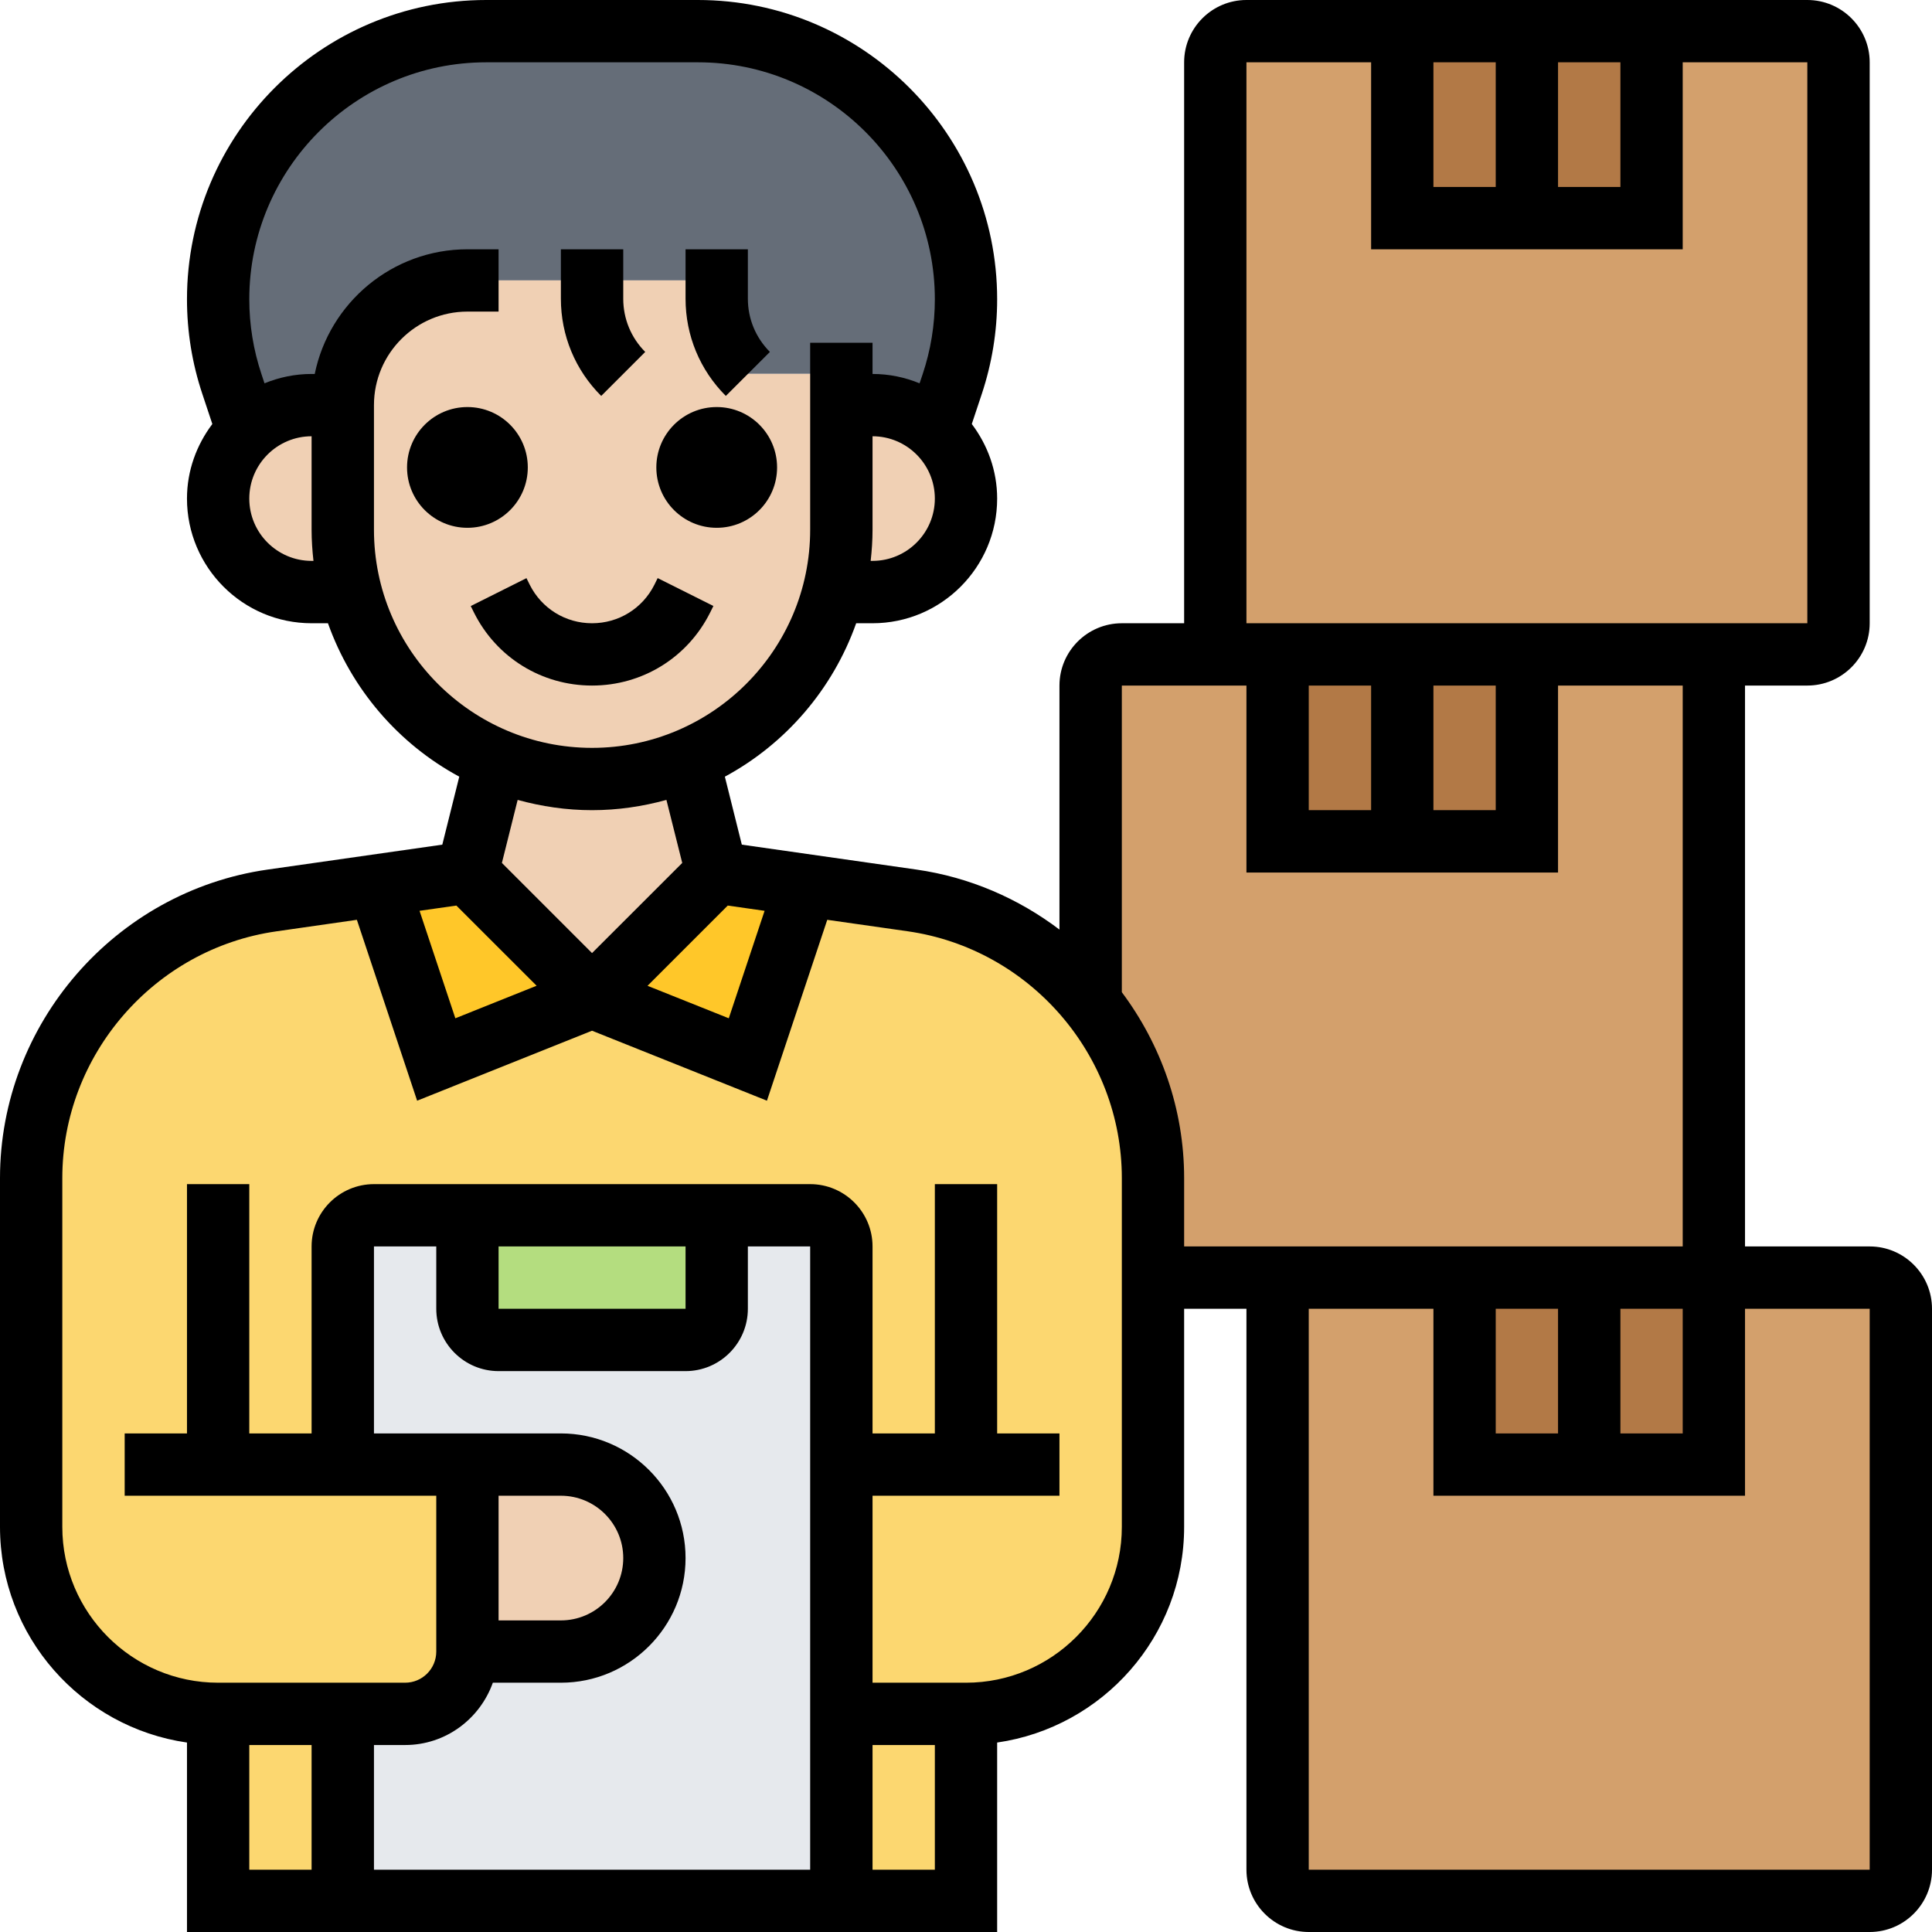 <?xml version="1.0" encoding="UTF-8"?>
<svg width="32px" height="32px" viewBox="0 0 32 32" version="1.1" xmlns="http://www.w3.org/2000/svg" xmlns:xlink="http://www.w3.org/1999/xlink">
    <title>stock</title>
    <g id="Wizard-4" stroke="none" stroke-width="1" fill="none" fill-rule="evenodd">
        <g transform="translate(-278, -1575)" fill-rule="nonzero" id="1">
            <g transform="translate(199, 1363)">
                <g id="Group-2" transform="translate(20, 20)">
                    <g id="Group" transform="translate(47, 182)">
                        <g transform="translate(12, 10)" id="inventory">
                            <g id="Group" transform="translate(0.516, 0.516)">
                                <path d="M30.452,20.645 L20.645,20.645 L20.645,30.452 C20.645,30.735 20.877,30.968 21.161,30.968 L30.452,30.968 C30.735,30.968 30.968,30.735 30.968,30.452 L30.968,21.161 C30.968,20.877 30.735,20.645 30.452,20.645 Z" id="Path" fill="#D3A06C"></path>
                                <path d="M29.419,0 L20.129,0 C19.845,0 19.613,0.232 19.613,0.516 L19.613,10.323 L29.419,10.323 C29.703,10.323 29.935,10.09 29.935,9.806 L29.935,0.516 C29.935,0.232 29.703,0 29.419,0 Z" id="Path" fill="#D3A06C"></path>
                                <path d="M18.065,10.323 C17.781,10.323 17.548,10.555 17.548,10.839 L17.548,16.077 L17.543,16.083 C18.199,16.883 18.581,17.905 18.581,18.999 L18.581,20.645 L27.871,20.645 L27.871,10.323 L18.065,10.323 Z" id="Path" fill="#D3A06C"></path>
                                <polygon id="Path" fill="#B27946" points="22.71 0 26.839 0 26.839 3.097 22.71 3.097"></polygon>
                                <polygon id="Path" fill="#B27946" points="20.645 10.323 24.774 10.323 24.774 13.419 20.645 13.419"></polygon>
                                <polygon id="Path" fill="#B27946" points="23.742 20.645 27.871 20.645 27.871 23.742 23.742 23.742"></polygon>
                                <path d="M11.355,4.129 L9.29,4.129 L7.226,4.129 C6.085,4.129 5.161,5.053 5.161,6.194 L4.645,6.194 C4.232,6.194 3.855,6.359 3.582,6.617 L3.324,5.843 C3.174,5.394 3.097,4.919 3.097,4.439 C3.097,3.21 3.592,2.106 4.397,1.301 C5.203,0.495 6.307,-2.29207334e-16 7.535,-2.29207334e-16 L11.045,-2.29207334e-16 C13.497,-2.29207334e-16 15.484,1.987 15.484,4.439 C15.484,4.919 15.406,5.394 15.257,5.843 L14.999,6.617 C14.725,6.359 14.348,6.194 13.935,6.194 L13.419,6.194 L13.419,5.677 L11.871,5.677 C11.541,5.347 11.355,4.898 11.355,4.434 L11.355,4.129 Z" id="Path" fill="#656D78"></path>
                                <path d="M13.419,27.871 L13.419,30.968 L5.161,30.968 L5.161,27.871 L6.194,27.871 C6.761,27.871 7.226,27.406 7.226,26.839 L8.774,26.839 C9.203,26.839 9.59,26.663 9.868,26.385 C10.147,26.106 10.323,25.719 10.323,25.29 C10.323,24.434 9.631,23.742 8.774,23.742 L7.226,23.742 L5.161,23.742 L5.161,20.129 C5.161,19.845 5.394,19.613 5.677,19.613 L7.226,19.613 L7.226,21.161 C7.226,21.445 7.458,21.677 7.742,21.677 L10.839,21.677 C11.123,21.677 11.355,21.445 11.355,21.161 L11.355,19.613 L12.903,19.613 C13.187,19.613 13.419,19.845 13.419,20.129 L13.419,23.742 L13.419,27.871 Z" id="Path" fill="#E6E9ED"></path>
                                <polygon id="Path" fill="#FCD770" points="13.419 27.871 15.484 27.871 15.484 30.968 13.419 30.968"></polygon>
                                <polygon id="Path" fill="#FCD770" points="3.097 27.871 5.161 27.871 5.161 30.968 3.097 30.968"></polygon>
                                <path d="M0,24.774 L0,18.999 C0,16.686 1.698,14.725 3.99,14.4 L5.75,14.147 L6.71,17.032 L9.29,16 L11.871,17.032 L12.831,14.147 L14.591,14.4 C15.794,14.57 16.836,15.195 17.543,16.083 C18.199,16.883 18.581,17.905 18.581,18.999 L18.581,20.645 L18.581,24.774 C18.581,26.483 17.192,27.871 15.484,27.871 L13.419,27.871 L13.419,23.742 L13.419,20.129 C13.419,19.845 13.187,19.613 12.903,19.613 L11.355,19.613 L7.226,19.613 L5.677,19.613 C5.394,19.613 5.161,19.845 5.161,20.129 L5.161,23.742 L7.226,23.742 L7.226,26.839 C7.226,27.406 6.761,27.871 6.194,27.871 L5.161,27.871 L3.097,27.871 C1.388,27.871 0,26.483 0,24.774 L0,24.774 Z" id="Path" fill="#FCD770"></path>
                                <polygon id="Path" fill="#FFC729" points="12.831 14.147 11.871 17.032 9.29 16 11.355 13.935"></polygon>
                                <polygon id="Path" fill="#FFC729" points="9.29 16 6.71 17.032 5.75 14.147 7.226 13.935"></polygon>
                                <path d="M11.355,19.613 L11.355,21.161 C11.355,21.445 11.123,21.677 10.839,21.677 L7.742,21.677 C7.458,21.677 7.226,21.445 7.226,21.161 L7.226,19.613 L11.355,19.613 Z" id="Path" fill="#B4DD7F"></path>
                                <path d="M8.774,23.742 C9.631,23.742 10.323,24.434 10.323,25.29 C10.323,25.719 10.147,26.106 9.868,26.385 C9.59,26.663 9.203,26.839 8.774,26.839 L7.226,26.839 L7.226,23.742 L8.774,23.742 Z" id="Path" fill="#F0D0B4"></path>
                                <path d="M10.885,12.067 L11.355,13.935 L9.29,16 L7.226,13.935 L7.695,12.067 C8.186,12.274 8.728,12.387 9.29,12.387 C9.853,12.387 10.395,12.274 10.885,12.067 Z" id="Path" fill="#F0D0B4"></path>
                                <path d="M14.999,6.617 C15.298,6.901 15.484,7.298 15.484,7.742 C15.484,8.17 15.308,8.557 15.03,8.836 C14.751,9.115 14.364,9.29 13.935,9.29 L13.29,9.29 C13.373,8.96 13.419,8.614 13.419,8.258 L13.419,6.194 L13.935,6.194 C14.348,6.194 14.725,6.359 14.999,6.617 Z" id="Path" fill="#F0D0B4"></path>
                                <path d="M5.29,9.29 L4.645,9.29 C4.217,9.29 3.83,9.115 3.551,8.836 C3.272,8.557 3.097,8.17 3.097,7.742 C3.097,7.298 3.283,6.901 3.582,6.617 C3.855,6.359 4.232,6.194 4.645,6.194 L5.161,6.194 L5.161,8.258 C5.161,8.614 5.208,8.96 5.29,9.29 Z" id="Path" fill="#F0D0B4"></path>
                                <path d="M11.871,5.677 L13.419,5.677 L13.419,6.194 L13.419,8.258 C13.419,8.614 13.373,8.96 13.29,9.29 C12.965,10.55 12.062,11.577 10.885,12.067 C10.395,12.274 9.853,12.387 9.29,12.387 C8.728,12.387 8.186,12.274 7.695,12.067 C7.195,11.861 6.746,11.556 6.369,11.179 C5.858,10.663 5.481,10.018 5.29,9.29 C5.208,8.96 5.161,8.614 5.161,8.258 L5.161,6.194 C5.161,5.053 6.085,4.129 7.226,4.129 L9.29,4.129 L11.355,4.129 L11.355,4.434 C11.355,4.898 11.541,5.347 11.871,5.677 Z" id="Path" fill="#F0D0B4"></path>
                            </g>
                            <g id="Group" fill="#000000">
                                <circle id="Oval" cx="7.742" cy="7.742" r="1"></circle>
                                <circle id="Oval" cx="11.871" cy="7.742" r="1"></circle>
                                <path d="M11.762,10.146 L11.816,10.037 L10.893,9.575 L10.839,9.685 C10.642,10.078 10.247,10.323 9.806,10.323 C9.366,10.323 8.971,10.078 8.774,9.685 L8.72,9.576 L7.797,10.038 L7.851,10.147 C8.223,10.892 8.973,11.355 9.806,11.355 C10.64,11.355 11.389,10.892 11.762,10.146 L11.762,10.146 Z" id="Path"></path>
                                <path d="M10.687,5.829 C10.452,5.593 10.323,5.28 10.323,4.948 L10.323,4.129 L9.29,4.129 L9.29,4.948 C9.29,5.556 9.527,6.128 9.958,6.558 L10.687,5.829 Z" id="Path"></path>
                                <path d="M12.752,5.829 C12.517,5.593 12.387,5.28 12.387,4.948 L12.387,4.129 L11.355,4.129 L11.355,4.948 C11.355,5.556 11.592,6.128 12.022,6.558 L12.752,5.829 Z" id="Path"></path>
                                <path d="M30.968,20.645 L28.903,20.645 L28.903,11.355 L29.935,11.355 C30.505,11.355 30.968,10.892 30.968,10.323 L30.968,1.032 C30.968,0.463 30.505,0 29.935,0 L20.645,0 C20.076,0 19.613,0.463 19.613,1.032 L19.613,10.323 L18.581,10.323 C18.011,10.323 17.548,10.786 17.548,11.355 L17.548,15.397 C16.871,14.884 16.066,14.53 15.181,14.403 L12.287,13.99 L12.006,12.864 C13.013,12.321 13.794,11.414 14.181,10.323 L14.452,10.323 C15.59,10.323 16.516,9.397 16.516,8.258 C16.516,7.793 16.356,7.368 16.096,7.023 L16.262,6.524 C16.43,6.017 16.516,5.49 16.516,4.957 C16.516,2.224 14.292,0 11.559,0 L8.053,0 C5.321,0 3.097,2.224 3.097,4.957 C3.097,5.49 3.182,6.018 3.351,6.524 L3.517,7.023 C3.257,7.368 3.097,7.793 3.097,8.258 C3.097,9.397 4.023,10.323 5.161,10.323 L5.432,10.323 C5.82,11.414 6.6,12.321 7.607,12.864 L7.326,13.99 L4.432,14.403 C1.905,14.764 0,16.96 0,19.513 L0,25.29 C0,27.107 1.349,28.61 3.097,28.862 L3.097,32 L16.516,32 L16.516,28.862 C18.264,28.61 19.613,27.107 19.613,25.29 L19.613,21.677 L20.645,21.677 L20.645,30.968 C20.645,31.537 21.108,32 21.677,32 L30.968,32 C31.537,32 32,31.537 32,30.968 L32,21.677 C32,21.108 31.537,20.645 30.968,20.645 L30.968,20.645 Z M23.742,1.032 L24.774,1.032 L24.774,3.097 L23.742,3.097 L23.742,1.032 Z M25.806,1.032 L26.839,1.032 L26.839,3.097 L25.806,3.097 L25.806,1.032 Z M20.645,1.032 L22.71,1.032 L22.71,4.129 L27.871,4.129 L27.871,1.032 L29.935,1.032 L29.935,10.323 L20.645,10.323 L20.645,1.032 Z M21.677,11.355 L22.71,11.355 L22.71,13.419 L21.677,13.419 L21.677,11.355 Z M23.742,11.355 L24.774,11.355 L24.774,13.419 L23.742,13.419 L23.742,11.355 Z M12.664,15.086 L12.071,16.866 L10.725,16.328 L12.054,14.999 L12.664,15.086 Z M14.452,9.29 L14.421,9.29 C14.44,9.121 14.452,8.949 14.452,8.774 L14.452,7.226 C15.021,7.226 15.484,7.689 15.484,8.258 C15.484,8.827 15.021,9.29 14.452,9.29 Z M5.161,9.29 C4.592,9.29 4.129,8.827 4.129,8.258 C4.129,7.689 4.592,7.226 5.161,7.226 L5.161,8.774 C5.161,8.949 5.173,9.121 5.192,9.29 L5.161,9.29 Z M6.194,8.774 L6.194,6.71 C6.194,5.856 6.888,5.161 7.742,5.161 L8.258,5.161 L8.258,4.129 L7.742,4.129 C6.496,4.129 5.453,5.017 5.213,6.194 L5.161,6.194 C4.885,6.194 4.622,6.25 4.381,6.349 L4.331,6.198 C4.197,5.796 4.129,5.379 4.129,4.957 C4.129,2.793 5.89,1.032 8.054,1.032 L11.56,1.032 C13.723,1.032 15.484,2.793 15.484,4.957 C15.484,5.379 15.416,5.797 15.282,6.198 L15.231,6.349 C14.991,6.25 14.728,6.194 14.452,6.194 L14.452,5.677 L13.419,5.677 L13.419,8.774 C13.419,10.766 11.798,12.387 9.806,12.387 C7.815,12.387 6.194,10.766 6.194,8.774 Z M9.806,13.419 C10.233,13.419 10.645,13.357 11.038,13.249 L11.3,14.293 L9.806,15.786 L8.313,14.293 L8.574,13.249 C8.968,13.357 9.38,13.419 9.806,13.419 Z M7.559,14.999 L8.888,16.327 L7.542,16.866 L6.949,15.086 L7.559,14.999 Z M4.129,28.903 L5.161,28.903 L5.161,30.968 L4.129,30.968 L4.129,28.903 Z M9.29,24.774 C9.86,24.774 10.323,25.237 10.323,25.806 C10.323,26.376 9.86,26.839 9.29,26.839 L8.258,26.839 L8.258,24.774 L9.29,24.774 Z M8.163,27.871 L9.29,27.871 C10.429,27.871 11.355,26.945 11.355,25.806 C11.355,24.668 10.429,23.742 9.29,23.742 L6.194,23.742 L6.194,20.645 L7.226,20.645 L7.226,21.677 C7.226,22.247 7.689,22.71 8.258,22.71 L11.355,22.71 C11.924,22.71 12.387,22.247 12.387,21.677 L12.387,20.645 L13.419,20.645 L13.419,30.968 L6.194,30.968 L6.194,28.903 L6.71,28.903 C7.382,28.903 7.949,28.47 8.163,27.871 Z M8.258,20.645 L11.355,20.645 L11.355,21.677 L8.258,21.677 L8.258,20.645 Z M14.452,30.968 L14.452,28.903 L15.484,28.903 L15.484,30.968 L14.452,30.968 Z M18.581,25.29 C18.581,26.713 17.423,27.871 16,27.871 L14.452,27.871 L14.452,24.774 L17.548,24.774 L17.548,23.742 L16.516,23.742 L16.516,19.613 L15.484,19.613 L15.484,23.742 L14.452,23.742 L14.452,20.645 C14.452,20.076 13.989,19.613 13.419,19.613 L6.194,19.613 C5.624,19.613 5.161,20.076 5.161,20.645 L5.161,23.742 L4.129,23.742 L4.129,19.613 L3.097,19.613 L3.097,23.742 L2.065,23.742 L2.065,24.774 L7.226,24.774 L7.226,27.355 C7.226,27.64 6.995,27.871 6.71,27.871 L3.613,27.871 C2.19,27.871 1.032,26.713 1.032,25.29 L1.032,19.513 C1.032,17.471 2.556,15.714 4.578,15.426 L5.911,15.235 L6.909,18.231 L9.806,17.072 L12.703,18.231 L13.702,15.235 L15.035,15.425 C17.057,15.714 18.581,17.471 18.581,19.513 L18.581,25.29 Z M19.613,20.645 L19.613,19.513 C19.613,18.37 19.229,17.301 18.581,16.434 L18.581,11.355 L20.645,11.355 L20.645,14.452 L25.806,14.452 L25.806,11.355 L27.871,11.355 L27.871,20.645 L19.613,20.645 Z M24.774,21.677 L25.806,21.677 L25.806,23.742 L24.774,23.742 L24.774,21.677 Z M26.839,21.677 L27.871,21.677 L27.871,23.742 L26.839,23.742 L26.839,21.677 Z M30.968,30.968 L21.677,30.968 L21.677,21.677 L23.742,21.677 L23.742,24.774 L28.903,24.774 L28.903,21.677 L30.968,21.677 L30.968,30.968 Z" id="Shape"></path>
                            </g>
                        </g>
                    </g>
                </g>
            </g>
        </g>
    </g>
</svg>